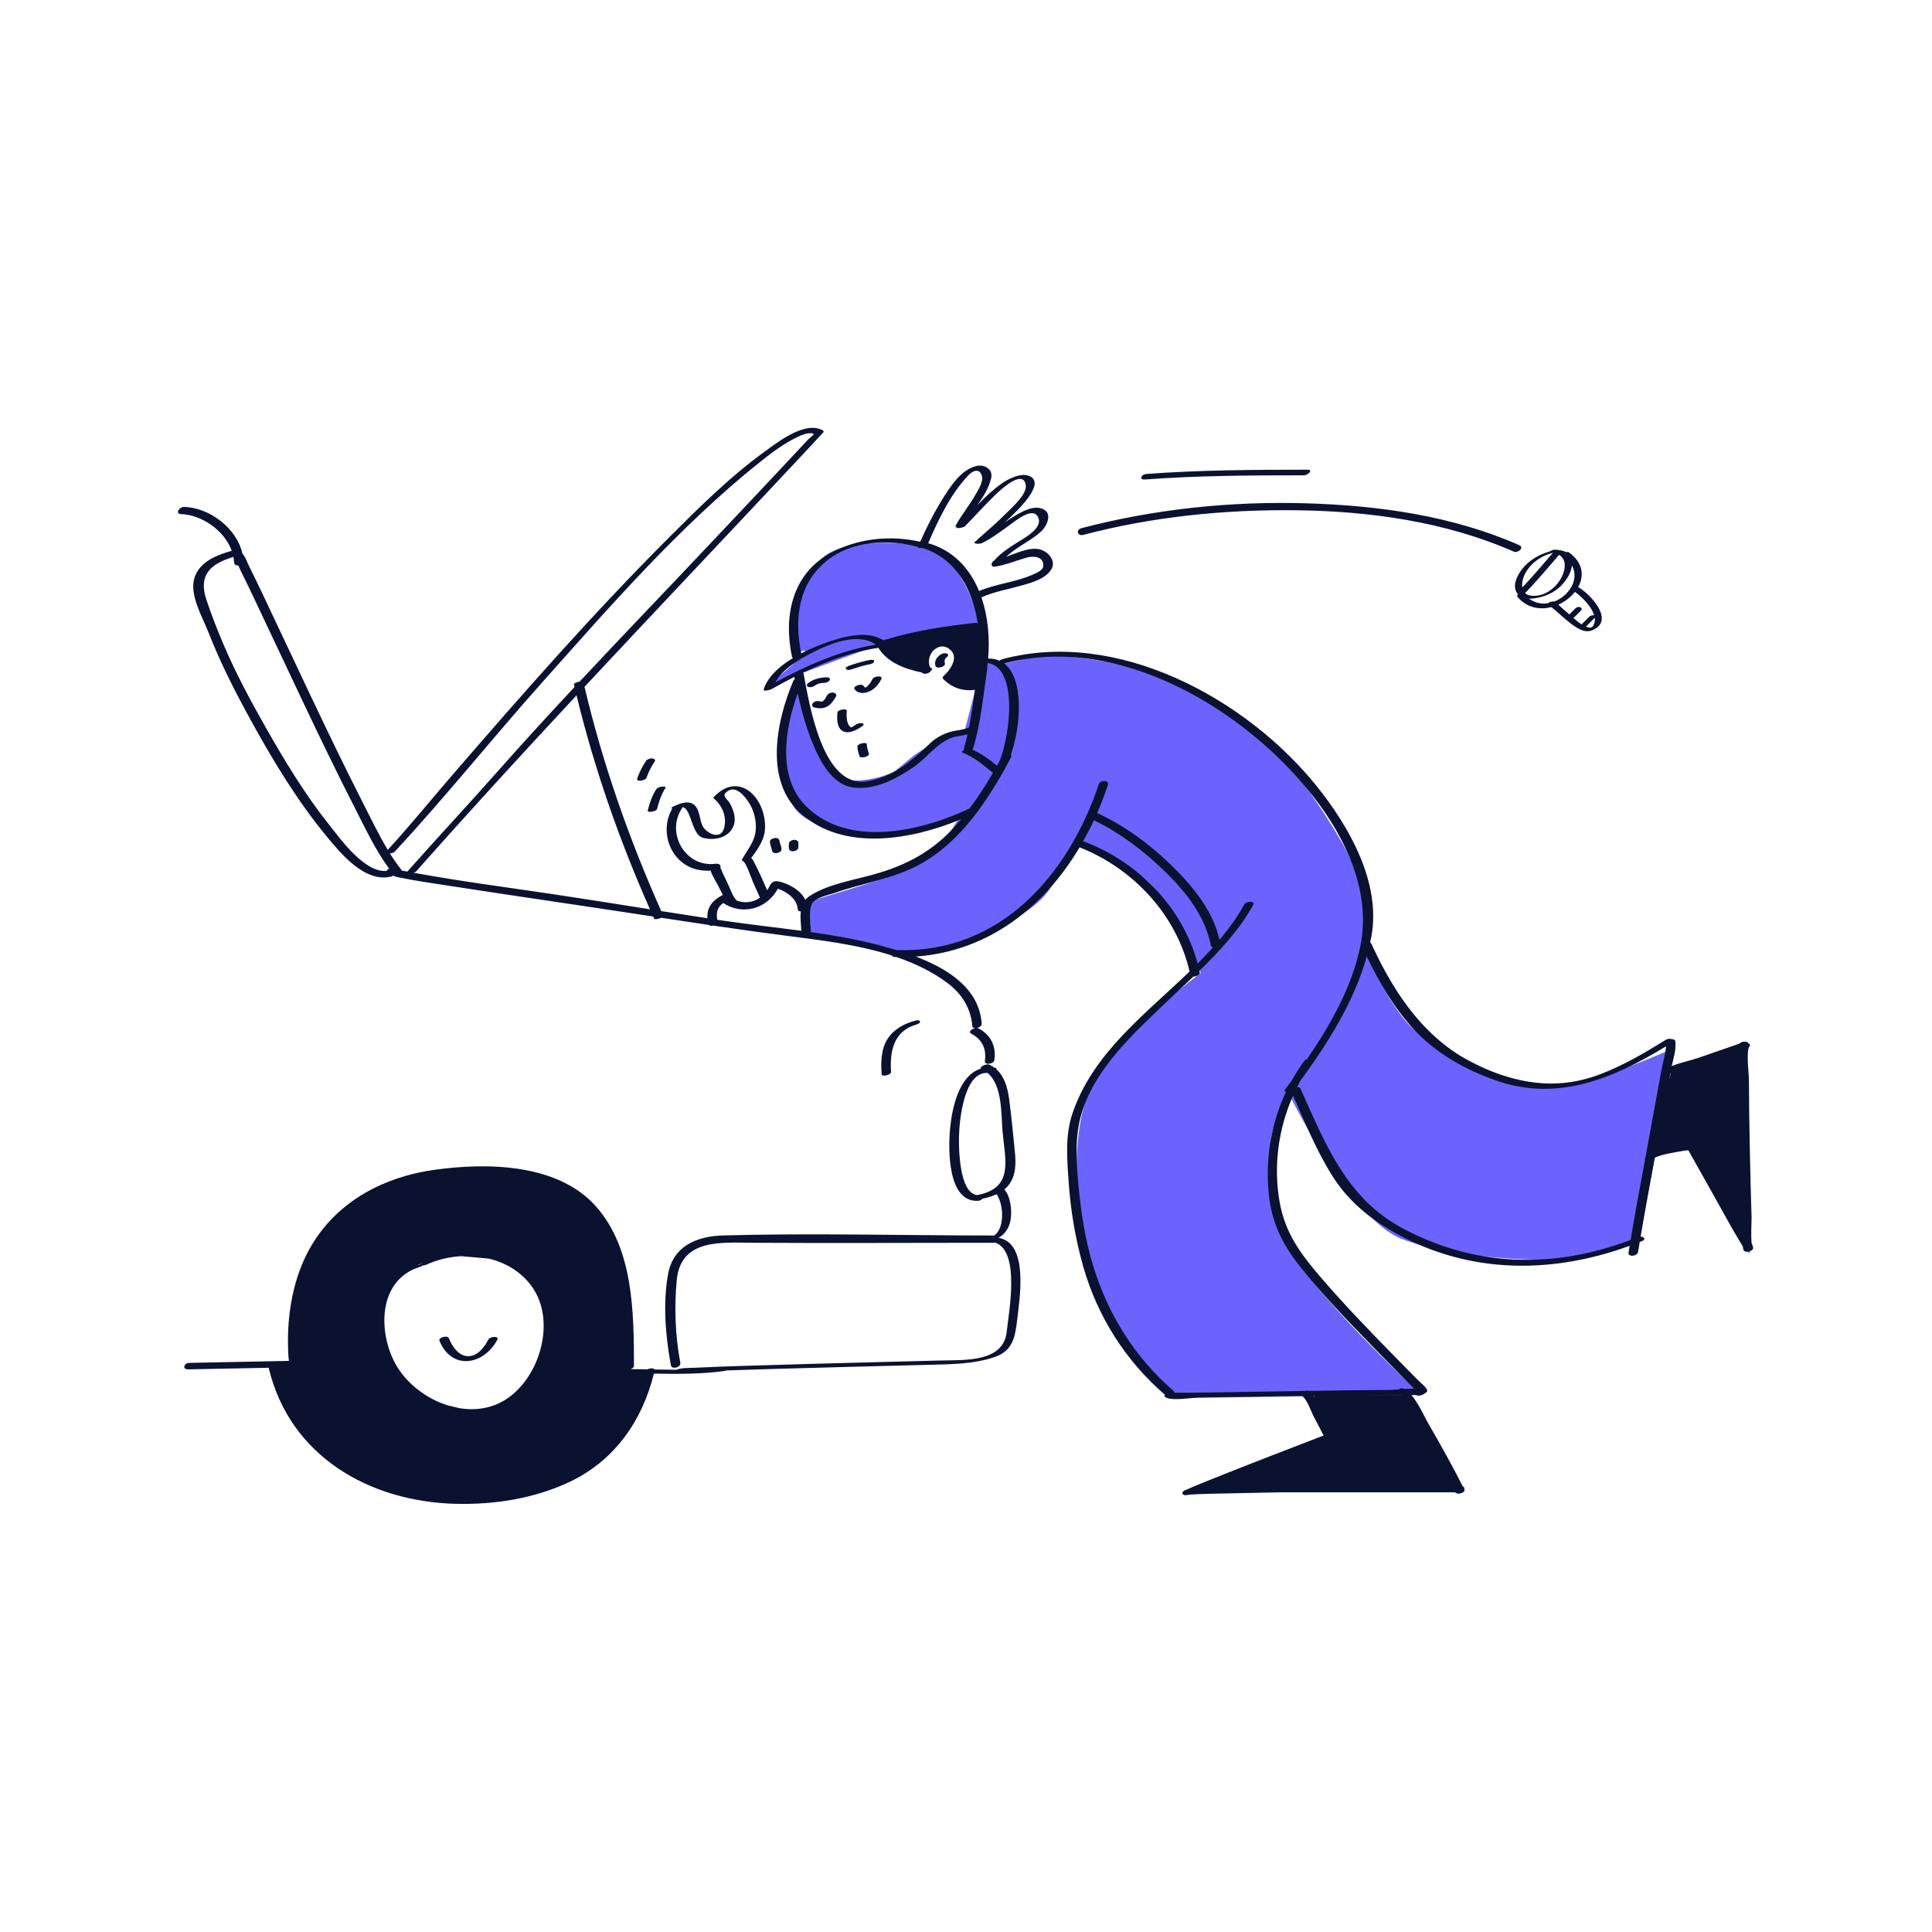 <?xml version="1.0" standalone="no"?>
<svg version="1.1" id="Layer_1" xmlns="http://www.w3.org/2000/svg" xmlns:xlink="http://www.w3.org/1999/xlink" x="0px" y="0px" width="595.28px" height="595.28px" viewBox="0 0 595.28 595.28" enable-background="new 0 0 595.28 595.28" xml:space="preserve">
<path id="color_x5F_2" fill="#6c63ff" d="M245.522,201.303l-1-1.5c0,0,1-11.5,1-13.5s2.5-9.5,8-14.5s19-5.5,31-3.5
	s17.5,23.833,17.5,23.833l-30.668,6.333l-34.832,12.833C236.522,211.303,254.522,196.803,245.522,201.303z M477.022,334.803
	c-13,0-31-12-39-16s-17-25-17-25s6-11-8-35s-30-41-51-49s-41-8-41-8l-13,3l-5-2l-5.963,23h-1.537l-8,3l-6,4l-6,5
	c0,0-7.5,3.5-14.5,2.5s-14.5-30-14.5-30l-4.5,10l-2,11.5c0,0,1,6,4,15.5s28.5,10.5,32.5,10c2.676-0.334,12.729-3.576,19.096-5.687
	c-1.496,2.902-7.102,12.789-15.596,16.187c-10,4-31,10-31,10l1,11l23,3l7,3c0,0,5-1,14-4s22-8,28-15
	c2.201-2.567,6.15-9.039,10.27-16.201c7.477,2.796,20.807,8.759,25.73,17.201c7,12,12,23,12,23s-28,20-35,38s-1,53-1,53l20,34l6,6
	l78-1c0,0-37-34-41-47s-8-28-4-37s4-9,4-9s19,39,35,45s43,7,50,6s23-5,23-5l11-60C516.022,322.803,490.022,334.803,477.022,334.803z
	"></path>
<path id="color_x5F_1" d="M265.792,223.653c-1.548,1.156-4.542,2.834-6.428,1.409c-1.598-1.207-1.462-3.786-1.341-5.55
	c0.055-0.804,2.944-1.421,2.877-0.438c-0.091,1.327-0.12,2.928,0.517,4.144c0.178,0.341,0.515,0.849,0.946,0.905
	c0.025-0.014,0.048-0.026,0.1-0.054c0.376-0.204,0.717-0.438,1.06-0.693c0.55-0.411,1.366-0.633,2.049-0.549
	C266.145,222.897,266.259,223.306,265.792,223.653z M267.079,229.295c-0.019-0.765-2.922-0.238-2.898,0.776s0.334,1.968,0.65,2.922
	c0.299,0.897,3.177,0.062,2.898-0.776C267.412,231.263,267.103,230.31,267.079,229.295z M256.725,213.398
	c-0.718-0.079-1.521,0.236-1.89,0.875c-0.348,0.6-0.706,1.292-1.244,1.749c-0.066,0.057-0.381,0.173-0.229,0.153
	c-0.276,0.038-0.561-0.038-0.825-0.108c-0.708-0.188-1.549-0.018-2.05,0.549c-0.421,0.477-0.295,1.183,0.364,1.358
	c1.354,0.358,2.765,0.417,4.026-0.286c1.254-0.7,2.018-1.904,2.719-3.116C257.963,213.939,257.279,213.458,256.725,213.398z
	 M270.374,208.423c-0.649,0.081-1.361,0.363-1.646,0.986c-0.341,0.745-0.843,1.41-1.433,1.974c-0.149,0.143-0.396,0.374-0.602,0.47
	c-0.025-0.007-0.049-0.014-0.087-0.023c-0.26-0.104-0.438-0.363-0.604-0.571c-0.624-0.782-3.412,0.23-2.691,1.136
	c1.145,1.435,3.02,1.306,4.567,0.631c1.719-0.75,2.983-2.312,3.747-3.978C271.909,208.428,270.644,208.39,270.374,208.423z
	 M262.606,206.158c1.666-0.555,3.342-1.108,5.073-1.417c0.521-0.093,1.477-0.314,1.665-0.916c0.187-0.591-0.931-0.551-1.218-0.5
	c-2.266,0.404-4.436,1.104-6.614,1.83c-0.279,0.093-1.259,0.626-0.806,1.042C261.178,206.63,262.101,206.326,262.606,206.158z
	 M253.715,210.419c0.667-0.008,1.52-0.202,1.907-0.81c0.365-0.572-0.307-0.929-0.804-0.923c-2.055,0.025-3.994,0.474-5.684,1.691
	c-0.387,0.279-0.874,0.869-0.235,1.201c0.593,0.308,1.535,0.123,2.058-0.253C251.822,210.702,252.646,210.432,253.715,210.419z
	 M540.085,384.874c-0.197,0.321-0.62,0.576-1.085,0.714l0.022,0.715l-0.34-0.641c-0.492,0.082-0.99,0.024-1.294-0.259
	c-0.239-0.223-0.329-0.719-0.359-1.262c-0.891-1.545-3.214-5.406-3.521-5.959c-1.836-3.322-3.683-6.637-5.537-9.948
	c-2.547-4.55-5.256-9.372-7.756-13.802l-1.164,0.083c-3.156,0.554-7.57,1.275-9.174,2.205c-1.507,8.091-3.015,16.185-4.375,24.3
	c1.047,0.033,1.814,0.822,0.328,1.423c-0.201,0.081-0.403,0.157-0.605,0.237c-0.166,1.01-0.346,2.02-0.506,3.031
	c-0.22,1.388-3.189,1.725-2.945,0.185c0.107-0.678,0.229-1.354,0.34-2.031c-22.975,8.366-47.425,8.791-69.742-2.649
	c-8.645-4.431-16.323-10.252-21.614-18.523c-5.036-7.873-8.556-16.604-12.348-25.122c-4.521,10.223-6.103,21.653-4.129,32.815
	c1.643,9.291,6.241,15.673,12.28,22.733c7.032,8.221,14.533,16.033,22.104,23.755c2.756,2.811,5.534,5.6,8.281,8.419
	c0.823,0.846,2.4,1.969,2.823,3.129c0.078,0.216-0.153,0.469-0.3,0.582c-0.115,0.088-0.249,0.158-0.38,0.229
	c-0.459,0.541-2.143,1.081-2.695,0.615c-0.013-0.01-0.686-0.023-1.518-0.034c2.271,2.733,4.376,7.334,4.871,8.194
	c3.793,6.592,7.57,13.241,10.999,20.037c0.376,0.154,0.594,0.389,0.38,0.739c0.022,0.044,0.047,0.088,0.068,0.132
	c0.48,0.963-2.126,1.823-2.82,0.888h-53.658c-5.342,0.097-10.683,0.193-16.022,0.323c-4.082,0.099-8.185,0.123-12.261,0.394
	c0.002,0-0.013,0-0.041-0.001c-0.74,0.201-1.393,0.248-1.814-0.01c-0.265-0.162-0.317-0.361-0.262-0.565
	c-0.011-0.095,0.046-0.206,0.185-0.334c0.021-0.026,0.034-0.052,0.059-0.077c0.254-0.266,0.611-0.431,1.011-0.542
	c0.732-0.337,1.473-0.658,2.217-0.969c2.582-1.08,5.178-2.124,7.778-3.158c10.726-4.267,21.493-8.432,32.27-12.569
	c-0.966-1.871-1.938-3.738-2.933-5.595c-0.928-1.733-2.093-5.462-3.743-6.631c-1.998,0.032-3.995,0.061-5.993,0.094
	c-8.564,0.141-17.129,0.302-25.694,0.41c-1.87,0.023-9.02,1.276-10.577-0.225c-0.182-0.175-0.119-0.379,0.076-0.572
	c-0.02-0.014-0.043-0.024-0.062-0.04c-12.098-10.447-20.731-24.048-25.128-39.423c-2.467-8.625-3.932-17.507-4.542-26.455
	c-0.479-7.024-1.079-14.21,1.262-20.989c6.396-18.518,22.252-30.257,36.027-43.541c-4.076-17.505-17.31-31.688-33.882-38.258
	c-11,18.479-28.102,32.032-50.473,33.658c9.867,3.742,19.504,9.808,20.297,20.611c0.053,0.72-0.707,1.249-1.463,1.412
	c0.182,0.01,0.349,0.046,0.488,0.12c3.823,2.024,5.505,5.514,4.885,9.769c-0.179,1.229-3.131,1.656-2.926,0.254
	c0.545-3.743-0.848-6.633-4.209-8.414c-1.016-0.538,0.119-1.456,1.205-1.681c-0.469-0.024-0.846-0.23-0.879-0.684
	c-0.394-5.364-3.211-9.868-7.464-13.098c-4.72-3.584-10.153-6.177-15.915-8.143c-0.149-0.003-0.295,0.002-0.445-0.002
	c-0.558-0.016-0.825-0.203-0.899-0.456c-10.689-3.438-22.418-4.796-32.897-6.143c-7.416-0.953-14.803-1.996-22.184-3.082
	c-0.521,0.138-1.072,0.089-1.388-0.206c-4.873-0.721-9.745-1.46-14.62-2.205c-0.797,0.363-2.053,0.64-2.244,0.216
	c-0.09-0.199-0.177-0.4-0.267-0.6c-1.507-0.23-3.011-0.459-4.519-0.69c-19.079-2.923-38.186-5.661-57.259-8.619
	c-5.689-0.882-11.425-1.671-17.062-2.855c-0.287-0.061-0.773-0.218-1.281-0.432c-0.167,0.115-0.365,0.216-0.628,0.281
	c-8.063,2.005-15.55-7.153-19.979-12.53c-8.889-10.791-16.221-22.901-22.96-35.119c-4.948-8.972-9.617-18.057-13.336-27.606
	c-1.802-4.625-5.976-11.617-4.3-16.815c1.618-5.019,6.784-6.943,11.466-8.311c-2.217-6.27-9.236-11.084-15.622-11.316
	c-1.956-0.071-0.492-2.265,0.975-2.212c7.892,0.286,16.203,6.56,17.962,14.433c0.89,0.889,1.495,2.746,1.989,3.732
	c1.599,3.188,3.134,6.407,4.664,9.627c4.716,9.928,9.363,19.889,14.078,29.818c5.294,11.148,10.615,22.29,16.234,33.279
	c2.49,4.87,4.922,10.009,7.804,14.788c6.9-7.493,13.335-15.456,19.994-23.159c21.561-24.941,43.36-49.8,66.693-73.111
	c9.369-9.359,18.944-18.89,29.726-26.643c3.994-2.872,12.207-9.33,17.593-6.347c0.256,0.142,0.418,0.387,0.174,0.651
	c-1.516,1.647-3.042,3.286-4.57,4.921c-22.932,24.546-46.08,48.896-68.992,73.461c5.598,23.674,13.729,46.893,23.652,69.095
	c4.735,0.748,9.472,1.48,14.21,2.198c-0.14-3.228,1.291-5.263,4.488-7.044c0.083-0.046,0.187-0.077,0.286-0.11
	c-0.532-1.021-1.063-2.044-1.569-3.079c-0.355-0.728-1.779-2.903-2.197-4.441c-4.901,0.312-9.257-1.667-11.818-6.096
	c-2.269-3.924-2.36-9.139,0.019-13.01c-0.402-0.064-0.496-0.25,0.259-0.618c3.837-1.868,6.952-2.197,8.052,2.516
	c0.279,1.192,0.496,2.524,1.092,3.61c1.155,2.104,5.534,4.37,6.547,0.445c0.901-3.492-0.55-6.844-3.23-9.125
	c-0.157-0.134-0.064-0.267,0.053-0.39c8.056-8.522,16.551,0.85,15.734,10.307c-0.233,2.713-2.021,5.52-3.598,7.661
	c-0.896,1.218-0.675,0.284,0.122,1.802c1.528,2.911,2.87,5.925,4.187,8.941c0.335-0.492,0.645-1.02,0.91-1.603
	c0.073-0.162,0.191-0.299,0.334-0.416c0.033-0.053,0.049-0.112,0.094-0.16c0.525-0.561,1.33-0.688,2.049-0.549
	c3.026,0.583,6.941,2.654,8.375,5.708c0.373-0.458,0.823-0.88,1.39-1.245c5.558-3.586,13.325-4.826,19.57-6.566
	c10.252-2.856,18.497-7.241,25.569-15.34c0.488-0.56,0.959-1.132,1.432-1.703c-15.446,6.442-36.026,9.965-49.293-1.691
	c-11.526-10.127-7.56-28.723-2.363-40.977c0.082-0.192,0.239-0.351,0.438-0.48c-0.045-0.233-0.093-0.466-0.137-0.699
	c-2.42,1.228-4.809,2.514-7.166,3.828c-0.238,0.133-2.545,0.793-2.283-0.005c1.313-3.994,4.984-7.206,9.069-9.668
	c-0.171-0.042-0.29-0.122-0.317-0.248c-2.696-12.479-0.079-25.662,11.94-32.124c8.379-4.505,18.313-5.513,27.54-3.43
	c2.492-5.58,5.313-11.036,8.765-16.083c2.099-3.068,4.579-6.091,8.251-7.184c2.541-0.756,5.561,0.758,4.83,3.762
	s-2.418,5.626-4.205,8.192c2.302-2.384,4.695-4.666,7.397-6.584c2.09-1.484,6.2-3.604,8.843-2.249
	c4.29,2.198-2.278,9.17-7.82,14.186c1.067-0.75,2.148-1.477,3.273-2.13c2.37-1.376,5.697-3.224,8.485-1.992
	c3.107,1.373,1.14,5.357-0.543,6.896c-3.265,2.986-7.59,4.748-10.765,7.817c3.742-1.367,8.229-3.5,11.438-1.885
	c2.155,1.085,3.901,3.599,2.339,5.936c-1.891,2.828-5.947,3.922-9.028,4.798c-4.104,1.167-8.495,1.884-12.399,3.655
	c2.032,5.905,2.609,12.574,2.068,18.855c1.335-0.025,2.504,0.211,3.523,0.666c0.181-0.192,0.482-0.371,0.925-0.49
	c35.28-9.487,74.985,12.042,96.765,39.109c10.034,12.47,19.852,29.669,16.896,46.197c-0.121,0.676-0.271,1.343-0.413,2.014
	c0.17,0.077,0.307,0.189,0.383,0.354c7.607,16.647,17.845,31.355,35.275,38.628c11.768,4.91,23.086,6.242,35.232,1.606
	c7.219-2.754,13.752-6.605,20.29-10.663c0.468-0.29,1.286-0.322,1.83-0.165c0.515,0.02,0.976,0.223,1.041,0.733
	c0.291,2.295-0.552,5.146-1.13,7.596c2.584-1.101,5.757-1.712,8.11-2.521c2.759-0.948,5.521-1.89,8.271-2.863
	c1.032-0.366,4.493-1.511,4.601-1.637c0.579-0.682,2.463-0.723,2.629-0.028c0.157,0.06,0.301,0.142,0.4,0.278
	c0.228,0.31,0.102,0.621-0.195,0.875c-0.859,2.011-0.039,7.987-0.029,10.111c0.031,7.076,0.144,14.152,0.286,21.227
	c0.142,7.021,0.302,14.042,0.536,21.06c0.04,1.206-0.263,5.876,0.033,8.112C540.087,383.865,540.293,384.535,540.085,384.874z
	 M119.913,267.688c-4.264-5.824-7.45-12.64-10.706-19.007c-5.433-10.623-10.608-21.376-15.729-32.151
	c-4.918-10.347-9.761-20.729-14.677-31.078c-1.575-3.315-3.144-6.635-4.789-9.916c-0.173-0.345-0.358-0.801-0.562-1.283
	c-0.673,0.011-1.309-0.295-1.34-1.023c-0.023-0.538-0.091-1.068-0.186-1.593c-0.014-0.011-0.025-0.023-0.039-0.035
	c-6.889,2.093-10.821,5.461-8.342,13.014c1.538,4.685,3.376,9.364,5.306,13.902c3.72,8.749,8.253,17.196,12.937,25.459
	c5.879,10.374,12.121,20.702,19.557,30.049c3.43,4.313,11.016,15.052,17.849,14.304C119.181,268.092,119.39,267.871,119.913,267.688
	z M125.529,268.529c9.069-10.25,18.435-20.244,27.496-30.502c7.86-8.899,15.89-17.658,23.999-26.346
	c-0.061-0.255-0.124-0.51-0.184-0.766c-0.084-0.362,0.908-0.764,1.756-0.915c13.446-14.373,27.102-28.563,40.586-42.87
	c9.879-10.481,19.791-20.934,29.593-31.487c1.056-1.136,3.149-2.201,0.885-2.164c-1.3,0.021-2.563,0.525-3.728,1.064
	c-4.308,1.994-8.196,4.958-11.885,7.906c-24.824,19.841-46.185,44.473-67.264,68.12c-15.247,17.104-29.615,35.096-45.197,51.889
	c-0.232,0.251-0.84,0.438-1.43,0.52c1.072,1.71,2.211,3.367,3.441,4.936c0.074,0.094,0.1,0.189,0.097,0.284
	c0.176,0.036,0.35,0.078,0.525,0.112c0.431,0.083,0.862,0.158,1.294,0.239C125.521,268.543,125.522,268.537,125.529,268.529z
	 M200.259,280.168c-9.398-21.218-17.152-43.352-22.619-65.913c-16.655,17.884-33.18,35.887-49.375,54.189
	c-0.005,0.006-0.006,0.01-0.012,0.016c-0.016,0.017-0.031,0.033-0.047,0.05c-0.145,0.153-0.451,0.288-0.811,0.389
	c14.216,2.612,28.6,4.466,42.887,6.596C180.284,276.984,190.271,278.584,200.259,280.168z M224.239,272.271
	c0.747,1.508,1.521,4.071,2.793,5.233c2.5,0.898,5.055,0.542,7.119-0.911c-0.723-1.659-1.455-3.314-2.208-4.96
	c-0.444-0.974-2.058-6.077-3.136-6.39c-0.134-0.039-0.34-0.127-0.24-0.312c1.74-3.221,4.106-5.602,4.314-9.532
	c0.154-2.912-0.704-6.083-2.38-8.493c-1.291-1.858-4.224-5.475-6.97-2.569c-0.985,1.042,0.781,2.194,1.228,2.959
	c1.194,2.048,2.223,4.93,1.214,7.287c-1.55,3.622-5.843,4.499-9.375,3.559c-3.554-0.945-3.532-8.984-6.281-9.454
	c-0.022,0.087-0.06,0.18-0.131,0.284c-5.182,7.611,0.985,18.395,10.208,17.166c0.361-0.048,0.631-0.018,0.824,0.063
	c0.003,0,0.007,0,0.011,0c0.301,0.022,0.516,0.178,0.703,0.391c0.145,0.164,0.117,0.34-0.009,0.51
	c0.036,0.139,0.07,0.301,0.117,0.417c0.18,0.441,0.367,0.878,0.563,1.312C223.129,269.988,223.676,271.134,224.239,272.271z
	 M246.922,286.792c-0.144-1.94-0.407-4.054-0.169-5.982c-0.512,0.008-0.93-0.177-0.953-0.618c-0.162-3.142-3.216-5.367-6.128-6.371
	c-3.342,6.227-10.924,8.35-16.829,4.404c-1.813,1.303-2.204,2.834-1.862,5.154c0.755,0.112,1.508,0.233,2.263,0.344
	C231.117,284.885,239.037,285.735,246.922,286.792z M304.209,205.921c-1.223,8.267-1.974,16.552-4.322,24.605
	c-0.05,0.171-0.159,0.322-0.302,0.456c2.852,1.224,5.233,3.012,7.612,4.939c0.28-0.504,0.552-1.014,0.826-1.521
	c3.55-9.072,5.401-28.758-3.699-30.122c-0.048,0.422-0.101,0.842-0.159,1.26C304.21,205.646,304.231,205.771,304.209,205.921z
	 M286.8,206.707c-0.399,0.812-2.264,1.277-2.701,0.521c0-0.001-0.001-0.002-0.001-0.002c-5.12-1.072-10.556-2.953-13.441-7.589
	c-0.005-0.008-0.006-0.017-0.011-0.025c-8.125,1.199-15.82,4.064-23.199,7.619c0.072,0.086,0.129,0.186,0.152,0.311
	c1.694,9.002,5.741,35.188,19.316,33.22c8.004-1.16,14.241-6.474,19.834-11.892c1.532-1.485,3.719-2.635,5.742-3.28
	c1.85-0.59,4.311-0.627,6.076-1.458c0.766-3.835,1.31-7.706,1.834-11.587c-3.665,0.522-7.157-0.626-9.809-3.369
	c-0.256-0.266-0.089-0.709,0.154-0.915c1.84-1.554,4.604-5.424,2.341-7.773c-3.579-3.715-8.337,1.31-6.455,5.237
	C287.429,205.885,287.278,206.32,286.8,206.707z M285.988,167.363c7.802,2.253,12.827,7.845,15.675,14.742
	c5.223-2.219,11.049-2.67,16.251-4.938c1.081-0.471,3.457-1.307,3.54-2.784c0.162-2.876-2.885-3.185-5.025-2.595
	c-3.253,0.896-6.35,2.229-9.689,2.792c-1.676,0.282-1.452-1.284-0.364-1.91c1.919-2.25,4.435-3.835,6.901-5.424
	c2.118-1.364,7.964-4.338,6.664-7.676c-1.543-3.962-7.523,1.3-9.547,2.729c-2.531,1.788-5.043,3.71-7.851,5.049
	c-0.833,0.397-3.492,0.174-1.744-0.659c0.042-0.02,0.082-0.044,0.124-0.065c-0.067-0.039-0.072-0.096,0.021-0.18
	c3.136-2.778,6.341-5.5,9.281-8.489c1.645-1.67,6.338-5.724,5.82-8.587c-0.907-5.012-8.092,1.858-9.619,3.344
	c-3.141,3.055-6.05,6.331-9.127,9.448c-0.457,0.463-3.147,0.833-2.605,0.284c0.039-0.04,0.077-0.081,0.115-0.12
	c-0.309-0.027-0.496-0.112-0.416-0.262c1.842-3.441,4.4-6.435,6.291-9.845c0.79-1.425,2.367-3.835,1.848-5.586
	c-0.752-2.53-2.842-1.585-4.213-0.137C292.817,152.31,289.172,160.059,285.988,167.363z M246.876,201.318
	c2.27-1.175,4.545-2.13,6.514-2.868c5.34-2.001,13.445-4.599,18.785-1.171c9.135-2.84,18.594-4.321,28.091-5.337
	c0.516-0.055,0.825,0.004,0.981,0.124c-1.508-10.293-6.556-19.76-16.721-23.136c-0.105,0.004-0.201-0.001-0.273-0.023
	c-0.098-0.03-0.199-0.055-0.297-0.084c-0.678,0.081-1.266,0.003-1.143-0.28c0.006-0.012,0.011-0.024,0.017-0.037
	c-9.287-2.485-20.332-1.923-28.06,4.26C245.932,179.837,244.694,190.833,246.876,201.318z M269.87,198.612
	c-5.396-3.85-14.131-0.329-19.301,2.327c-4.08,2.096-9.356,5.008-11.68,9.324C248.638,205.008,258.915,200.433,269.87,198.612z
	 M298.726,249.106c2.633-3.502,5.008-7.179,7.209-10.973c-2.958-2.421-5.717-4.821-9.341-6.229
	c-0.431-0.167-0.144-0.477,0.367-0.745c-0.035-0.104-0.04-0.226,0.002-0.371c0.435-1.492,0.802-2.994,1.14-4.5
	c-1.962,0.492-4.09,0.539-5.942,1.46c-4.09,2.034-6.906,6.036-10.682,8.616c-5.398,3.69-11.858,7.111-18.605,6.277
	c-5.673-0.701-9.376-6.634-11.505-11.334c-2.563-5.656-4.263-11.623-5.588-17.675c-4.031,11.126-6.317,25.995,2.653,34.841
	C261.53,261.391,283.88,256.131,298.726,249.106z M369.012,296.893c1.632-1.635,3.22-3.303,4.749-5.013
	c-0.361-0.074-0.645-0.274-0.713-0.64c-1.664-8.906-7.771-16.582-14.138-22.746c-6.427-6.224-13.745-11.867-21.857-15.751
	c-1.027,2.205-2.141,4.354-3.321,6.451C350.584,265.433,364.329,279.465,369.012,296.893z M361.599,429.259
	c-0.002-0.001-0.002-0.002-0.004-0.003c0,0,0,0,0,0C361.596,429.257,361.598,429.258,361.599,429.259z M405.022,430.007
	c-0.096,0.001-0.191,0.003-0.287,0.004c0.098,0.142,0.193,0.29,0.287,0.441V430.007z M431.137,429.803
	c-0.006-0.007-0.015-0.019-0.02-0.025c-2.879-0.019-5.759-0.009-8.638,0.014c-0.328,0.002-0.657,0.008-0.986,0.011H431.137z
	 M432.06,429.781c-0.03,0-0.065-0.001-0.092-0.001c-0.235-0.002-0.472,0-0.707-0.002c0.026,0.009,0.057,0.016,0.088,0.024h0.628
	C432.005,429.796,432.031,429.791,432.06,429.781z M401.906,326.804c0.136-0.187,0.437-0.343,0.792-0.457
	c7.323-10.668,13.86-22.306,16.445-34.803c3.426-16.559-4.372-33.136-14.449-46.066c-21.03-26.986-60.066-50.418-95.264-41.05
	c6.203,4.749,5.133,19.439,2.016,28.157c0.192,0.184,0.245,0.456,0.049,0.827c-2.854,5.386-6.083,10.927-9.848,16.056
	c-0.035,0.192-0.166,0.391-0.42,0.578c-5.036,6.744-11.03,12.72-18.381,16.589c-8.023,4.223-17.229,5.495-25.721,8.507
	c-1.892,0.67-6.394,1.428-7.134,3.718c-0.815,2.526-0.263,5.597-0.103,8.179c0.004,0.056-0.006,0.108-0.014,0.16
	c7.104,1.006,14.17,2.232,21.142,4.063c1.692,0.444,3.505,0.944,5.37,1.51c0.119-0.025,0.238-0.042,0.357-0.038
	c31.561,0.908,52.549-23.279,61.851-51.211c0.414-1.245,3.311-1.256,2.775,0.35c-0.979,2.938-2.088,5.821-3.315,8.635
	c8.296,3.834,15.923,9.378,22.471,15.72c6.635,6.426,13.189,14.117,15.227,23.361c2.877-3.424,5.488-7.041,7.674-10.967
	c0.529-0.949,3.461-1.132,2.73,0.181c-4.27,7.668-10.275,14.17-16.6,20.315c0.037,0.172,0.081,0.343,0.117,0.516
	c0.146,0.699-1.057,1.25-1.961,1.26c-2.823,2.694-5.682,5.334-8.454,7.986c-9.941,9.511-21.613,20.14-25.844,33.689
	c-2.405,7.702-1.794,15.704-1.02,23.642c0.767,7.867,1.997,15.743,4.283,23.326c4.604,15.268,12.806,28.554,24.904,39.003
	c0.19,0.164,0.217,0.344,0.142,0.519c0.177,0.034,0.41,0.074,0.688,0.076c0.947,0.007,1.895,0.005,2.843-0.001
	c3.286-0.021,6.573-0.068,9.859-0.118c8.981-0.135,17.963-0.298,26.944-0.439c0.475-0.144,0.968-0.175,1.271-0.02
	c8.28-0.13,16.562-0.265,24.843-0.282c0.644-0.001,1.651-0.095,2.803-0.191c0.535-0.39,1.121-0.394,1.729-0.128
	c1.007-0.063,2.038-0.095,2.993-0.056c-0.027-0.029-0.048-0.054-0.077-0.085c-1.04-1.085-2.094-2.158-3.149-3.229
	c-3.105-3.154-6.219-6.3-9.303-9.475c-7.748-7.977-15.547-16.019-22.483-24.725c-5.855-7.348-9.159-14.255-9.878-23.818
	c-0.794-10.545,1.027-20.809,5.415-30.14c-0.391-0.073-0.592-0.27-0.319-0.635c0.699-0.938,1.4-1.886,2.1-2.841
	C399.17,330.845,400.464,328.791,401.906,326.804z M513.327,322.395c-16.38,9.952-33.518,17.281-52.742,10.401
	c-9.406-3.367-18.261-8.335-25.073-15.762c-6.059-6.605-10.538-14.307-14.391-22.339c-3.882,13.92-11.941,26.659-20.427,38.272
	c-0.36,0.652-0.709,1.31-1.043,1.974c0.471-0.008,0.888,0.125,1.045,0.474c7.655,16.992,14.105,33.747,31.426,43.02
	c22.562,12.079,46.806,12.488,70.296,3.606c1.375-8.275,2.911-16.526,4.446-24.774c-0.088-0.141-0.064-0.333,0.107-0.58
	c0.416-2.23,0.832-4.46,1.239-6.691c1.207-6.603,2.42-13.205,3.601-19.812C512.173,328.164,513.231,324.423,513.327,322.395z
	 M514.763,330.749c-0.037,0.026-0.081,0.051-0.117,0.077c0.009-0.054,0.018-0.107,0.025-0.162c-0.013,0.009-0.025,0.018-0.039,0.026
	c-0.094,0.527-0.191,1.054-0.287,1.581L514.763,330.749z M313.383,406.845c-0.601,5.162-1.39,9.37-6.864,11.26
	c-6.506,2.248-13.677,2.245-20.483,2.421c-15.722,0.406-31.444,0.791-47.165,1.25c-5.004,0.146-10.007,0.303-15.01,0.477
	c-0.172,0.065-0.351,0.117-0.528,0.142c-7.123,1.015-14.532,0.964-21.862,0.836c-3.512,14.365-11.978,26.587-25.528,33.149
	c-10.964,5.309-23.479,7.276-35.599,6.968c-26.6-0.678-51.062-14.72-57.541-41.828c-0.008-0.032-0.004-0.063-0.007-0.094
	c-8.261,0.165-16.523,0.331-24.785,0.496c-1.978,0.04-1.313-1.965,0.291-1.997c10.235-0.205,20.471-0.41,30.707-0.614
	c-0.214-1.943-0.282-3.917-0.288-5.86c-0.027-10.577,2.158-21.64,7.853-30.689c8.214-13.057,22.124-20.194,37.156-22.305
	c16.234-2.279,38.161-2.062,49.984,11.349c11.463,13.001,11.59,32.639,11.624,48.991c0.001,0.5-0.493,0.874-1.074,1.044
	c1.734,0.011,3.48,0.037,5.239,0.072c0.774-0.386,1.927-0.446,2.171,0.042c2.241,0.046,4.492,0.09,6.742,0.1
	c1.621-0.685,3.818-0.535,5.48-0.62c4.984-0.252,9.974-0.418,14.962-0.58c14.036-0.454,28.075-0.816,42.114-1.177
	c6.343-0.163,12.687-0.322,19.03-0.488c7.342-0.193,19.212,0.602,20.187-8.907c0.575-5.624,4.32-24.756-3.594-27.428
	c-0.141,0.039-0.291,0.065-0.456,0.065c-24.665,0-49.335,0.142-74,0c-9.901-0.057-22.395-1.35-23.62,11.503
	c-0.799,8.373-0.459,17.192,1.092,25.464c0.271,1.448-2.631,2.2-2.898,0.776c-1.668-8.9-2.52-19.253-0.848-28.187
	c1.612-8.625,8.91-11.6,17.055-11.821c27.76-0.753,55.655,0.024,83.43,0.024c3.228-2.291,2.967-9.416,0.73-12.72
	c-1.387,0.642-2.897,1.072-4.375,1.404c-0.266,0.319-0.74,0.592-1.303,0.626c-9.535,0.579-9.24-16.121-8.671-22.188
	c0.606-6.471,2.729-16.46,9.522-18.546c-0.537-0.578,1.752-1.579,2.523-1.234c0.591,0.265,1.121,0.585,1.605,0.943
	c0.027,0.003,0.053,0.004,0.08,0.008c0.506,0.07,0.63,0.262,0.535,0.492c2.49,2.225,3.467,5.705,3.926,9.104
	c0.712,5.262,1.207,10.619,1.738,15.904c0.387,3.863,0.52,7.772-2.082,10.92c-0.335,0.405-0.715,0.761-1.114,1.092
	c1.951,2.251,2.334,6.398,1.956,9.087c-0.384,2.729-1.725,4.668-3.758,5.821C317.026,383.014,314.188,399.924,313.383,406.845z
	 M308.913,348.772c-0.482-5.39,0.021-14.234-4.595-18.173c-7.351-0.479-8.731,14.759-8.837,19.56
	c-0.076,3.423-0.012,17.297,5.554,18.082c0.063-0.019,0.126-0.037,0.19-0.049C312.47,366.032,309.681,357.326,308.913,348.772z
	 M86.387,421.356c-0.175,0.003-0.349,0.007-0.523,0.01c0.002,0.006,0.003,0.012,0.005,0.019L86.387,421.356z M128.675,389.783
	c0.162-0.028,0.329-0.047,0.491-0.056c0.08-0.076,0.229-0.169,0.488-0.289c0.342-0.158,0.689-0.311,1.042-0.46
	C130.026,389.222,129.35,389.489,128.675,389.783z M157.829,431.335c-0.122,0.072-0.24,0.151-0.364,0.222l0.224-0.087
	L157.829,431.335z M165.365,424.101c-0.018,0.026-0.036,0.051-0.054,0.077l0.043-0.041
	C165.354,424.136,165.362,424.109,165.365,424.101z M164.04,396.638c-3.261-4.687-8.114-7.558-13.447-8.844l-8.496-0.75
	c-3.754,0.216-7.47,1.119-10.804,2.656c-0.221,0.102-0.708,0.197-1.168,0.244c-0.021,0.112-0.263,0.264-0.861,0.451
	c-12.663,3.968-12.87,19.649-7.534,29.614c3.162,5.905,9.242,10.761,15.991,12.941l3.857,0.935c4.888,0.79,9.898,0.093,14.24-2.668
	C166.227,424.602,171.444,407.282,164.04,396.638z M282.353,315.684c1.711-0.472,1.391-1.688-0.324-1.214
	c-3.356,0.926-6.361,2.452-8.383,5.371c-2.221,3.207-2.262,7.478-1.996,11.209c0.056,0.773,2.968,0.202,2.898-0.776
	C274.092,323.885,275.419,317.598,282.353,315.684z M202.454,249.258c0.582-2.296,1.302-4.492,2.598-6.494
	c0.322-0.499-1.066-0.411-1.189-0.391c-0.602,0.097-1.334,0.316-1.682,0.854c-1.296,2.001-2.016,4.197-2.598,6.494
	C199.385,250.503,202.25,250.062,202.454,249.258z M200.92,233.688c-0.664-0.028-1.522,0.227-1.908,0.81
	c-1.129,1.711-2.032,3.477-2.693,5.419c-0.362,1.063,2.558,0.684,2.904-0.336c0.61-1.791,1.461-3.394,2.502-4.97
	C202.11,234.025,201.398,233.708,200.92,233.688z M237.714,261.398c0.04,0.127,0.074,0.256,0.106,0.385
	c0.002,0.006,0.054,0.381,0.044,0.16c0.031,0.717,0.676,0.98,1.334,0.928c0.533-0.042,1.631-0.452,1.6-1.158
	c-0.021-0.482-0.125-0.906-0.273-1.363c-0.074-0.23-0.152-0.458-0.225-0.689c-0.04-0.127-0.074-0.256-0.106-0.385
	c-0.002-0.006-0.054-0.38-0.044-0.16c-0.031-0.717-0.676-0.98-1.334-0.928c-0.533,0.042-1.631,0.452-1.6,1.158
	c0.021,0.482,0.125,0.906,0.273,1.363C237.563,260.939,237.642,261.168,237.714,261.398z M245.998,261.083c0-0.433,0-0.866,0-1.299
	c0-0.738-0.692-1.061-1.357-1.017c-0.599,0.039-1.586,0.474-1.586,1.209c0,0.433,0,0.866,0,1.299c0,0.738,0.692,1.061,1.357,1.017
	C245.011,262.252,245.998,261.817,245.998,261.083z M333.768,164.805c21.292-5.594,43.401-7.832,65.386-7.591
	c22.801,0.25,46.286,3.512,67.28,12.758c1.263,0.556,3.36-1.259,1.658-2.009c-20.555-9.052-43.227-12.213-65.52-12.882
	c-23.24-0.697-46.856,1.748-69.357,7.659C331.414,163.212,331.97,165.277,333.768,164.805z M352.786,147.736
	c16.308-1.21,32.643-1.283,48.986-1.283c1.137,0,3.066-1.726,1.105-1.726c-16.589,0.001-33.169,0.085-49.721,1.313
	C351.692,146.149,350.783,147.884,352.786,147.736z M150.501,412.68c-1.287,2.405-3.231,5.174-6.267,5.174
	c-2.988,0-4.942-3.098-5.925-5.494c-0.45-1.098-3.313-0.234-2.898,0.776c3.755,9.151,13.598,7.548,17.809-0.319
	C153.912,411.524,150.99,411.766,150.501,412.68z M467.281,178.255c1.788-4.28,5.791-7.07,10.142-8.324
	c0.385-0.257,1.251-0.577,1.529-0.569c1.13,0.034,2.505,0.191,3.578,0.765c0.338-0.081,0.682-0.07,0.899,0.088
	c4.479,3.242,4.707,7.368,2.774,10.771c0.153,0.001,0.295,0.02,0.393,0.081c3.809,2.394,11.136,10.417,3.809,13.189
	c-2.392,0.905-4.921-0.992-6.706-2.364c-1.97-1.514-3.752-3.296-5.7-4.839c-3.611,0.922-7.551,0.251-10.418-3.127
	c-0.235-0.277-0.115-0.56,0.159-0.778C466.696,182.008,466.452,180.239,467.281,178.255z M491.392,190.338
	c-0.91,0.911-1.821,1.821-2.731,2.732c0.38,0.15,0.76,0.271,1.138,0.315C491.14,193.542,491.527,191.341,491.392,190.338z
	 M485.268,182.368c-1.305,1.653-3.116,3.042-5.148,3.946c1.167,0.962,2.259,2.033,3.411,3c0.604-0.604,1.209-1.209,1.813-1.813
	c0.388-0.388,1.001-0.59,1.537-0.412c0.453,0.151,0.632,0.654,0.271,1.015c-0.666,0.667-1.333,1.334-2,2
	c-0.113,0.113-0.248,0.204-0.393,0.28c0.787,0.689,1.657,1.423,2.563,1.999c0.799-0.799,1.598-1.598,2.396-2.396
	c0.335-0.335,0.99-0.473,1.462-0.416c-0.339-1.05-0.86-2.026-1.535-2.91C488.403,185.036,486.941,183.553,485.268,182.368z
	 M471.629,184.458c-0.171,0.011-0.332,0.008-0.495,0.007c1.807,1.325,3.853,1.699,5.813,1.402c0.361-0.343,1.422-0.714,1.898-0.508
	c4.52-1.709,7.895-6.767,5.493-11.131c-0.13,1.239-0.609,2.467-1.228,3.509C480.62,181.938,476.466,184.154,471.629,184.458z
	 M470.166,182.485c-0.084,0.088-0.188,0.158-0.303,0.213c0.42,0.426,1.005,0.73,1.805,0.832c4.381,0.558,8.449-2.799,9.945-6.732
	c0.984-2.588,0.569-4.758-1.242-5.832C477.036,174.85,473.704,178.784,470.166,182.485z M469.054,181.011
	c3.25-3.454,6.342-7.083,9.43-10.679c-0.021-0.003-0.039-0.007-0.059-0.01c-0.117,0.052-0.256,0.102-0.421,0.146
	c-3.661,0.969-7.245,3.753-8.579,7.402C469.064,178.854,468.886,180.003,469.054,181.011z M291.138,204.415
	c-0.193-0.644-0.14-1.401,0.457-1.822c0.379-0.268,0.883-0.851,0.242-1.172c-0.594-0.299-1.531-0.11-2.055,0.26
	c-1.178,0.832-1.988,2.03-1.543,3.511C288.557,206.246,291.447,205.446,291.138,204.415z" fill="#0a1230"></path>
</svg>